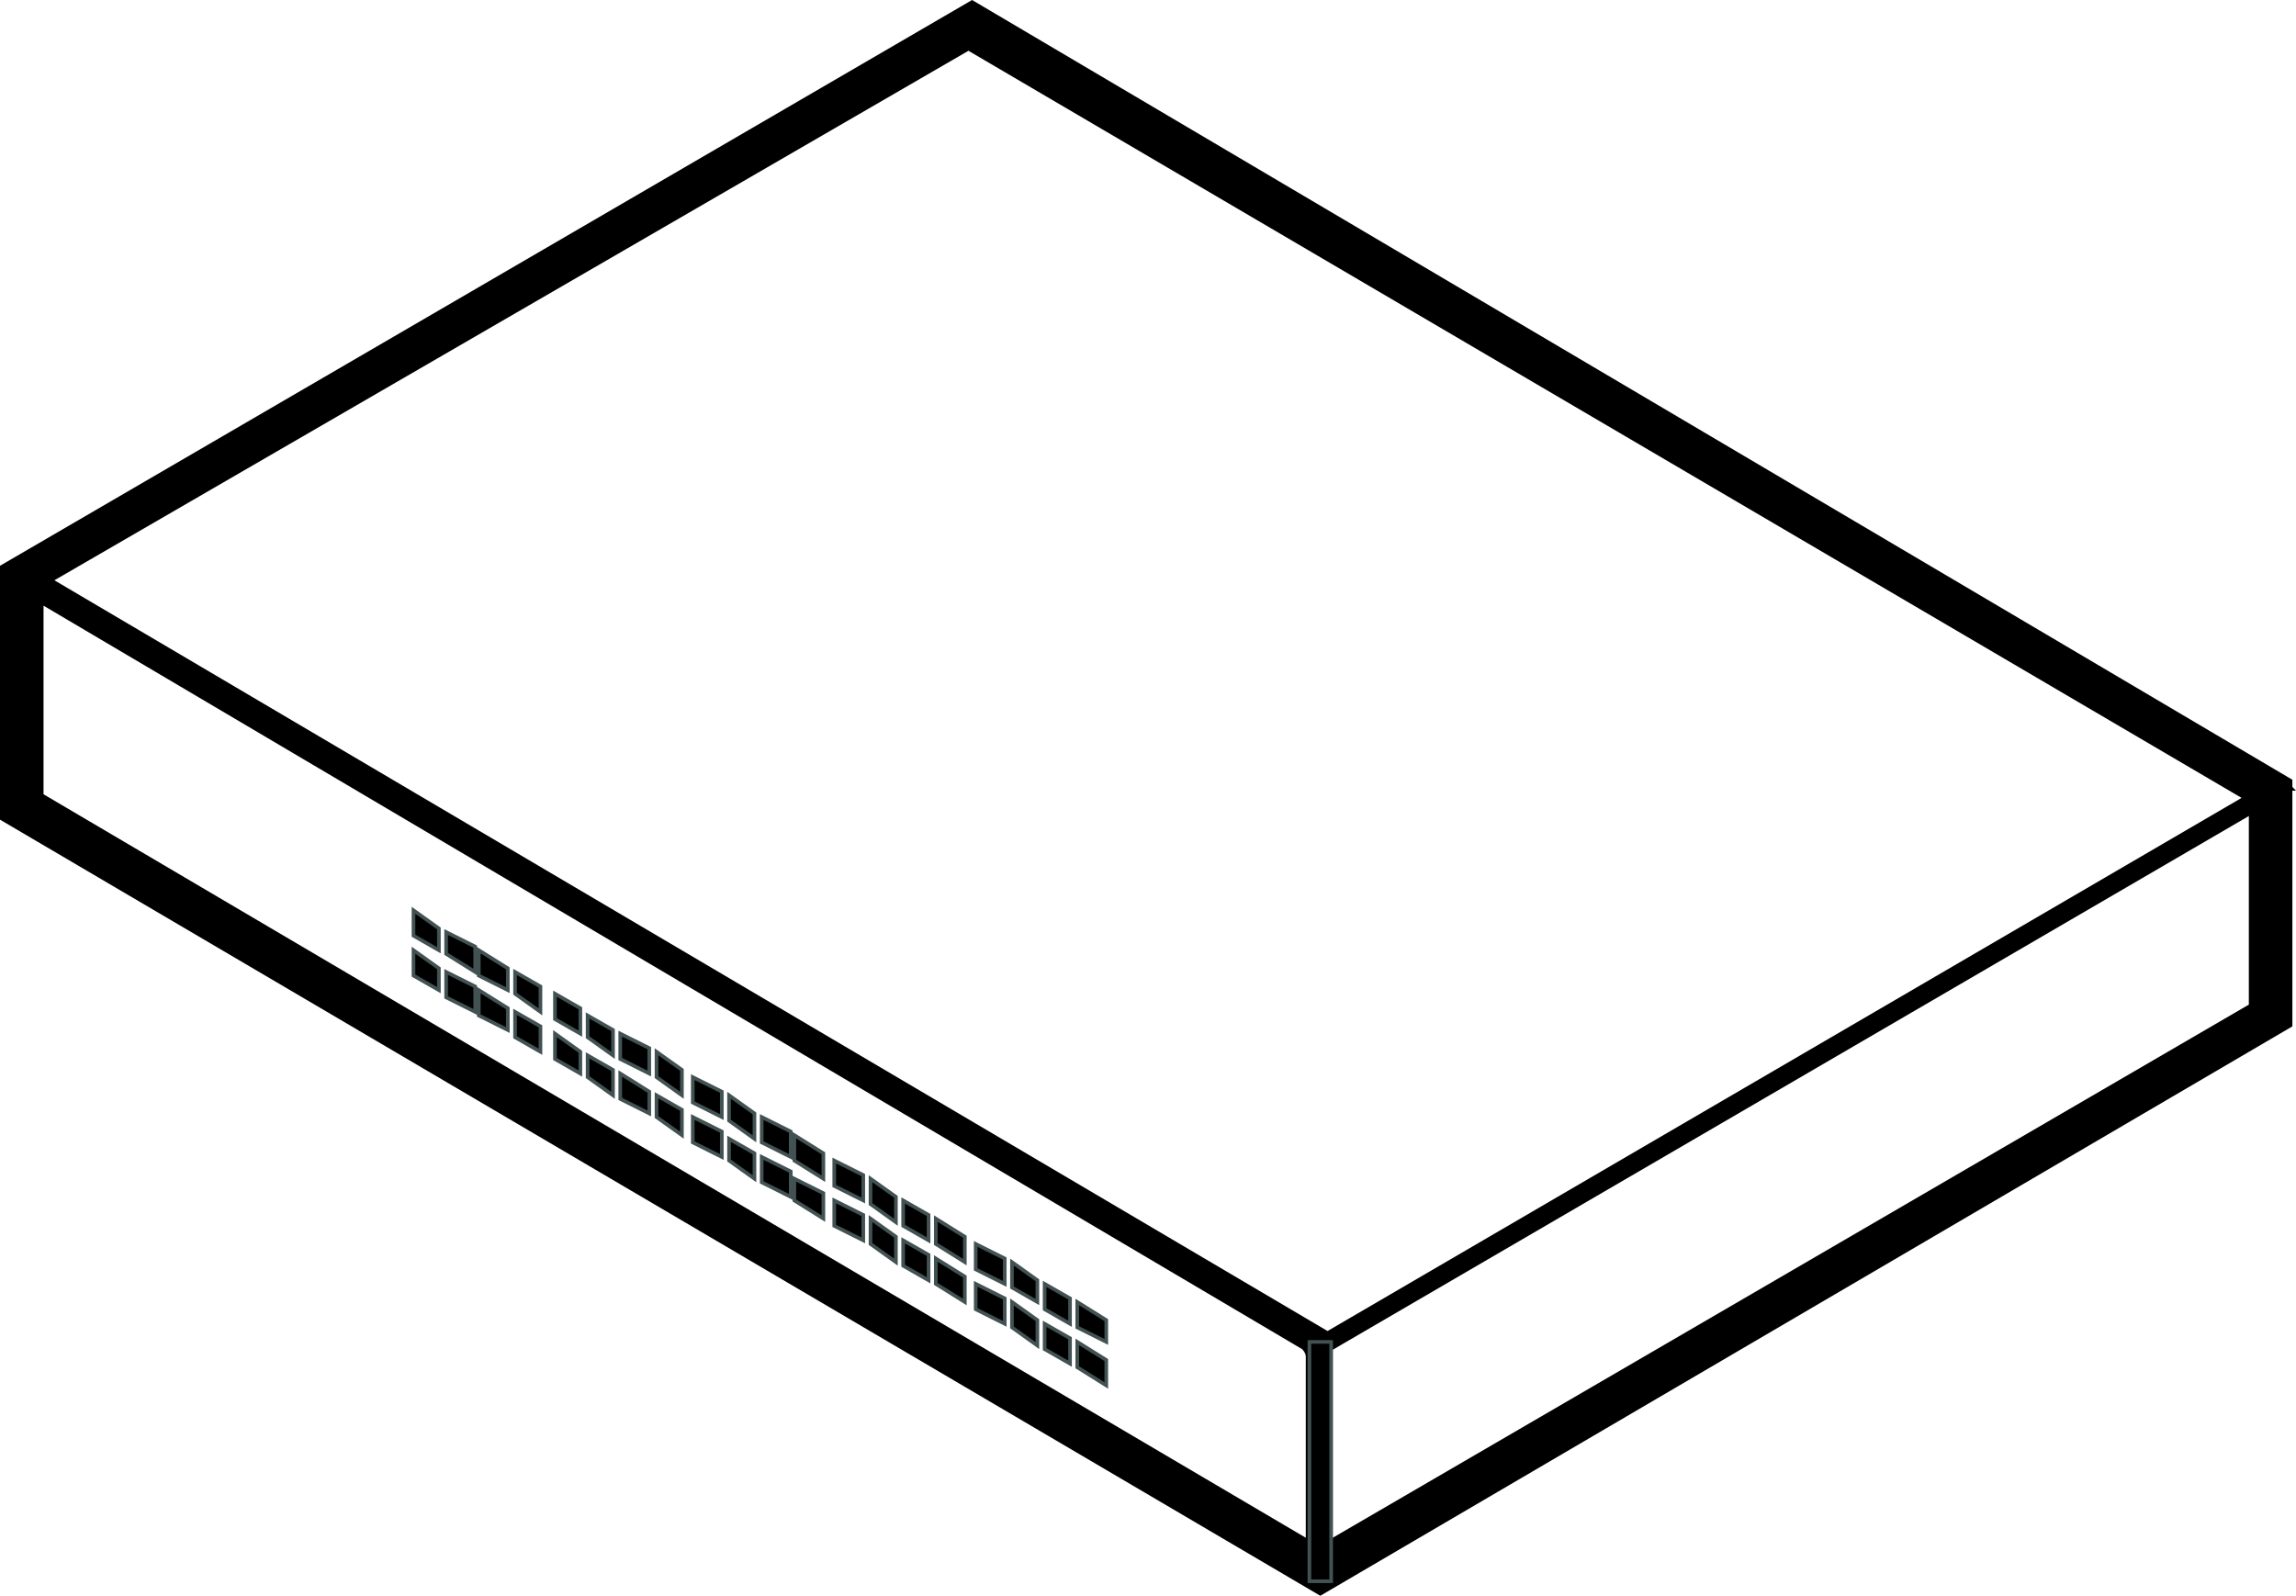 <?xml version="1.0" encoding="UTF-8" standalone="no"?>
<svg
   xmlns:dc="http://purl.org/dc/elements/1.1/"
   xmlns:cc="http://creativecommons.org/ns#"
   xmlns:rdf="http://www.w3.org/1999/02/22-rdf-syntax-ns#"
   xmlns:svg="http://www.w3.org/2000/svg"
   xmlns="http://www.w3.org/2000/svg"
   xmlns:sodipodi="http://sodipodi.sourceforge.net/DTD/sodipodi-0.dtd"
   xmlns:inkscape="http://www.inkscape.org/namespaces/inkscape"
   version="1.1"
   width="633"
   height="440"
   id="svg28"
   sodipodi:docname="appliance01.svg"
   inkscape:version="0.92.3 (2405546, 2018-03-11)">
  <defs
     id="defs32" />
  <sodipodi:namedview
     pagecolor="#000000"
     bordercolor="#666666"
     borderopacity="1"
     objecttolerance="10"
     gridtolerance="10"
     guidetolerance="10"
     inkscape:pageopacity="0"
     inkscape:pageshadow="2"
     inkscape:window-width="1551"
     inkscape:window-height="836"
     id="namedview30"
     showgrid="false"
     inkscape:zoom="0.52922591"
     inkscape:cx="320.2791"
     inkscape:cy="220"
     inkscape:window-x="49"
     inkscape:window-y="27"
     inkscape:window-maximized="1"
     inkscape:current-layer="svg28" />
  <g
     transform="translate(29, -67)"
     id="g26"
     style="fill:#000000">
    <path
       d="M 604,285 C 603,284 603,284 603,284 C 603,282 603,282 603,282 C 239,67 239,67 239,67 C -29,223 -29,223 -29,223 C -29,293 -29,293 -29,293 C 335,507 335,507 335,507 C 603,350 603,350 603,350 C 603,285 603,285 603,285 Z M 331,491 C -17,286 -17,286 -17,286 C -17,234 -17,234 -17,234 C 330,439 330,439 330,439 C 330,439 331,440 331,441 Z M -14,227 C 238,81 238,81 238,81 C 589,287 589,287 589,287 C 337,434 337,434 337,434 Z M 591,344 C 335,493 335,493 335,493 C 334,493 334,493 334,493 C 334,441 334,441 334,441 C 334,440 333,438 332,437 C 336,439 336,439 336,439 C 337,440 337,440 337,440 C 591,292 591,292 591,292 Z "
       fill="#425152"
       stroke="none"
       id="path2"
       style="fill:#000000" />
    <path
       d="M 124,341 L 131,345 L 131,352 L 124,348 L 124,341 Z M 133,347 L 140,351 L 140,358 L 133,353 L 133,347 Z M 142,352 L 150,356 L 150,363 L 142,359 L 142,352 Z M 152,357 L 159,362 L 159,369 L 152,364 L 152,357 Z "
       fill="#425152"
       stroke-width="1px"
       stroke="#425152"
       id="path4"
       style="fill:#000000" />
    <path
       d="M 124,352 L 131,357 L 131,363 L 124,359 L 124,352 Z M 133,358 L 140,362 L 140,369 L 133,364 L 133,358 Z M 142,363 L 150,368 L 150,374 L 142,370 L 142,363 Z M 152,369 L 159,373 L 159,380 L 152,375 L 152,369 Z "
       fill="#425152"
       stroke-width="1px"
       stroke="#425152"
       id="path6"
       style="fill:#000000" />
    <path
       d="M 85,318 L 92,323 L 92,329 L 85,325 L 85,318 Z M 94,324 L 102,328 L 102,335 L 94,330 L 94,324 Z M 103,329 L 111,334 L 111,340 L 103,336 L 103,329 Z M 113,335 L 120,339 L 120,346 L 113,341 L 113,335 Z "
       fill="#425152"
       stroke-width="1px"
       stroke="#425152"
       id="path8"
       style="fill:#000000" />
    <path
       d="M 85,329 L 92,334 L 92,340 L 85,336 L 85,329 Z M 94,335 L 102,339 L 102,346 L 94,342 L 94,335 Z M 103,340 L 111,345 L 111,351 L 103,347 L 103,340 Z M 113,346 L 120,350 L 120,357 L 113,353 L 113,346 Z "
       fill="#425152"
       stroke-width="1px"
       stroke="#425152"
       id="path10"
       style="fill:#000000" />
    <path
       d="M 201,387 L 209,391 L 209,398 L 201,394 L 201,387 Z M 211,392 L 218,397 L 218,404 L 211,399 L 211,392 Z M 220,398 L 227,402 L 227,409 L 220,405 L 220,398 Z M 229,403 L 237,408 L 237,415 L 229,410 L 229,403 Z "
       fill="#425152"
       stroke-width="1px"
       stroke="#425152"
       id="path12"
       style="fill:#000000" />
    <path
       d="M 201,398 L 209,402 L 209,409 L 201,405 L 201,398 Z M 211,403 L 218,408 L 218,415 L 211,410 L 211,403 Z M 220,409 L 227,413 L 227,420 L 220,416 L 220,409 Z M 229,414 L 237,419 L 237,426 L 229,421 L 229,414 Z "
       fill="#425152"
       stroke-width="1px"
       stroke="#425152"
       id="path14"
       style="fill:#000000" />
    <path
       d="M 162,364 L 170,368 L 170,375 L 162,371 L 162,364 Z M 172,369 L 179,374 L 179,381 L 172,376 L 172,369 Z M 181,375 L 189,379 L 189,386 L 181,382 L 181,375 Z M 190,380 L 198,385 L 198,392 L 190,387 L 190,380 Z "
       fill="#425152"
       stroke-width="1px"
       stroke="#425152"
       id="path16"
       style="fill:#000000" />
    <path
       d="M 162,375 L 170,379 L 170,386 L 162,382 L 162,375 Z M 172,381 L 179,385 L 179,392 L 172,387 L 172,381 Z M 181,386 L 189,390 L 189,397 L 181,393 L 181,386 Z M 190,392 L 198,396 L 198,403 L 190,398 L 190,392 Z "
       fill="#425152"
       stroke-width="1px"
       stroke="#425152"
       id="path18"
       style="fill:#000000" />
    <path
       d="M 240,410 L 248,414 L 248,421 L 240,417 L 240,410 Z M 250,415 L 257,420 L 257,426 L 250,422 L 250,415 Z M 259,421 L 266,425 L 266,432 L 259,428 L 259,421 Z M 268,426 L 276,431 L 276,437 L 268,433 L 268,426 Z "
       fill="#425152"
       stroke-width="1px"
       stroke="#425152"
       id="path20"
       style="fill:#000000" />
    <path
       d="M 240,421 L 248,425 L 248,432 L 240,428 L 240,421 Z M 250,426 L 257,431 L 257,438 L 250,433 L 250,426 Z M 259,432 L 266,436 L 266,443 L 259,439 L 259,432 Z M 268,437 L 276,442 L 276,449 L 268,444 L 268,437 Z "
       fill="#425152"
       stroke-width="1px"
       stroke="#425152"
       id="path22"
       style="fill:#000000" />
    <path
       d="M 332,437 L 338,437 L 338,503 L 332,503 L 332,437 Z "
       fill="#425152"
       stroke-width="1px"
       stroke="#425152"
       id="path24"
       style="fill:#000000" />
  </g>
</svg>
